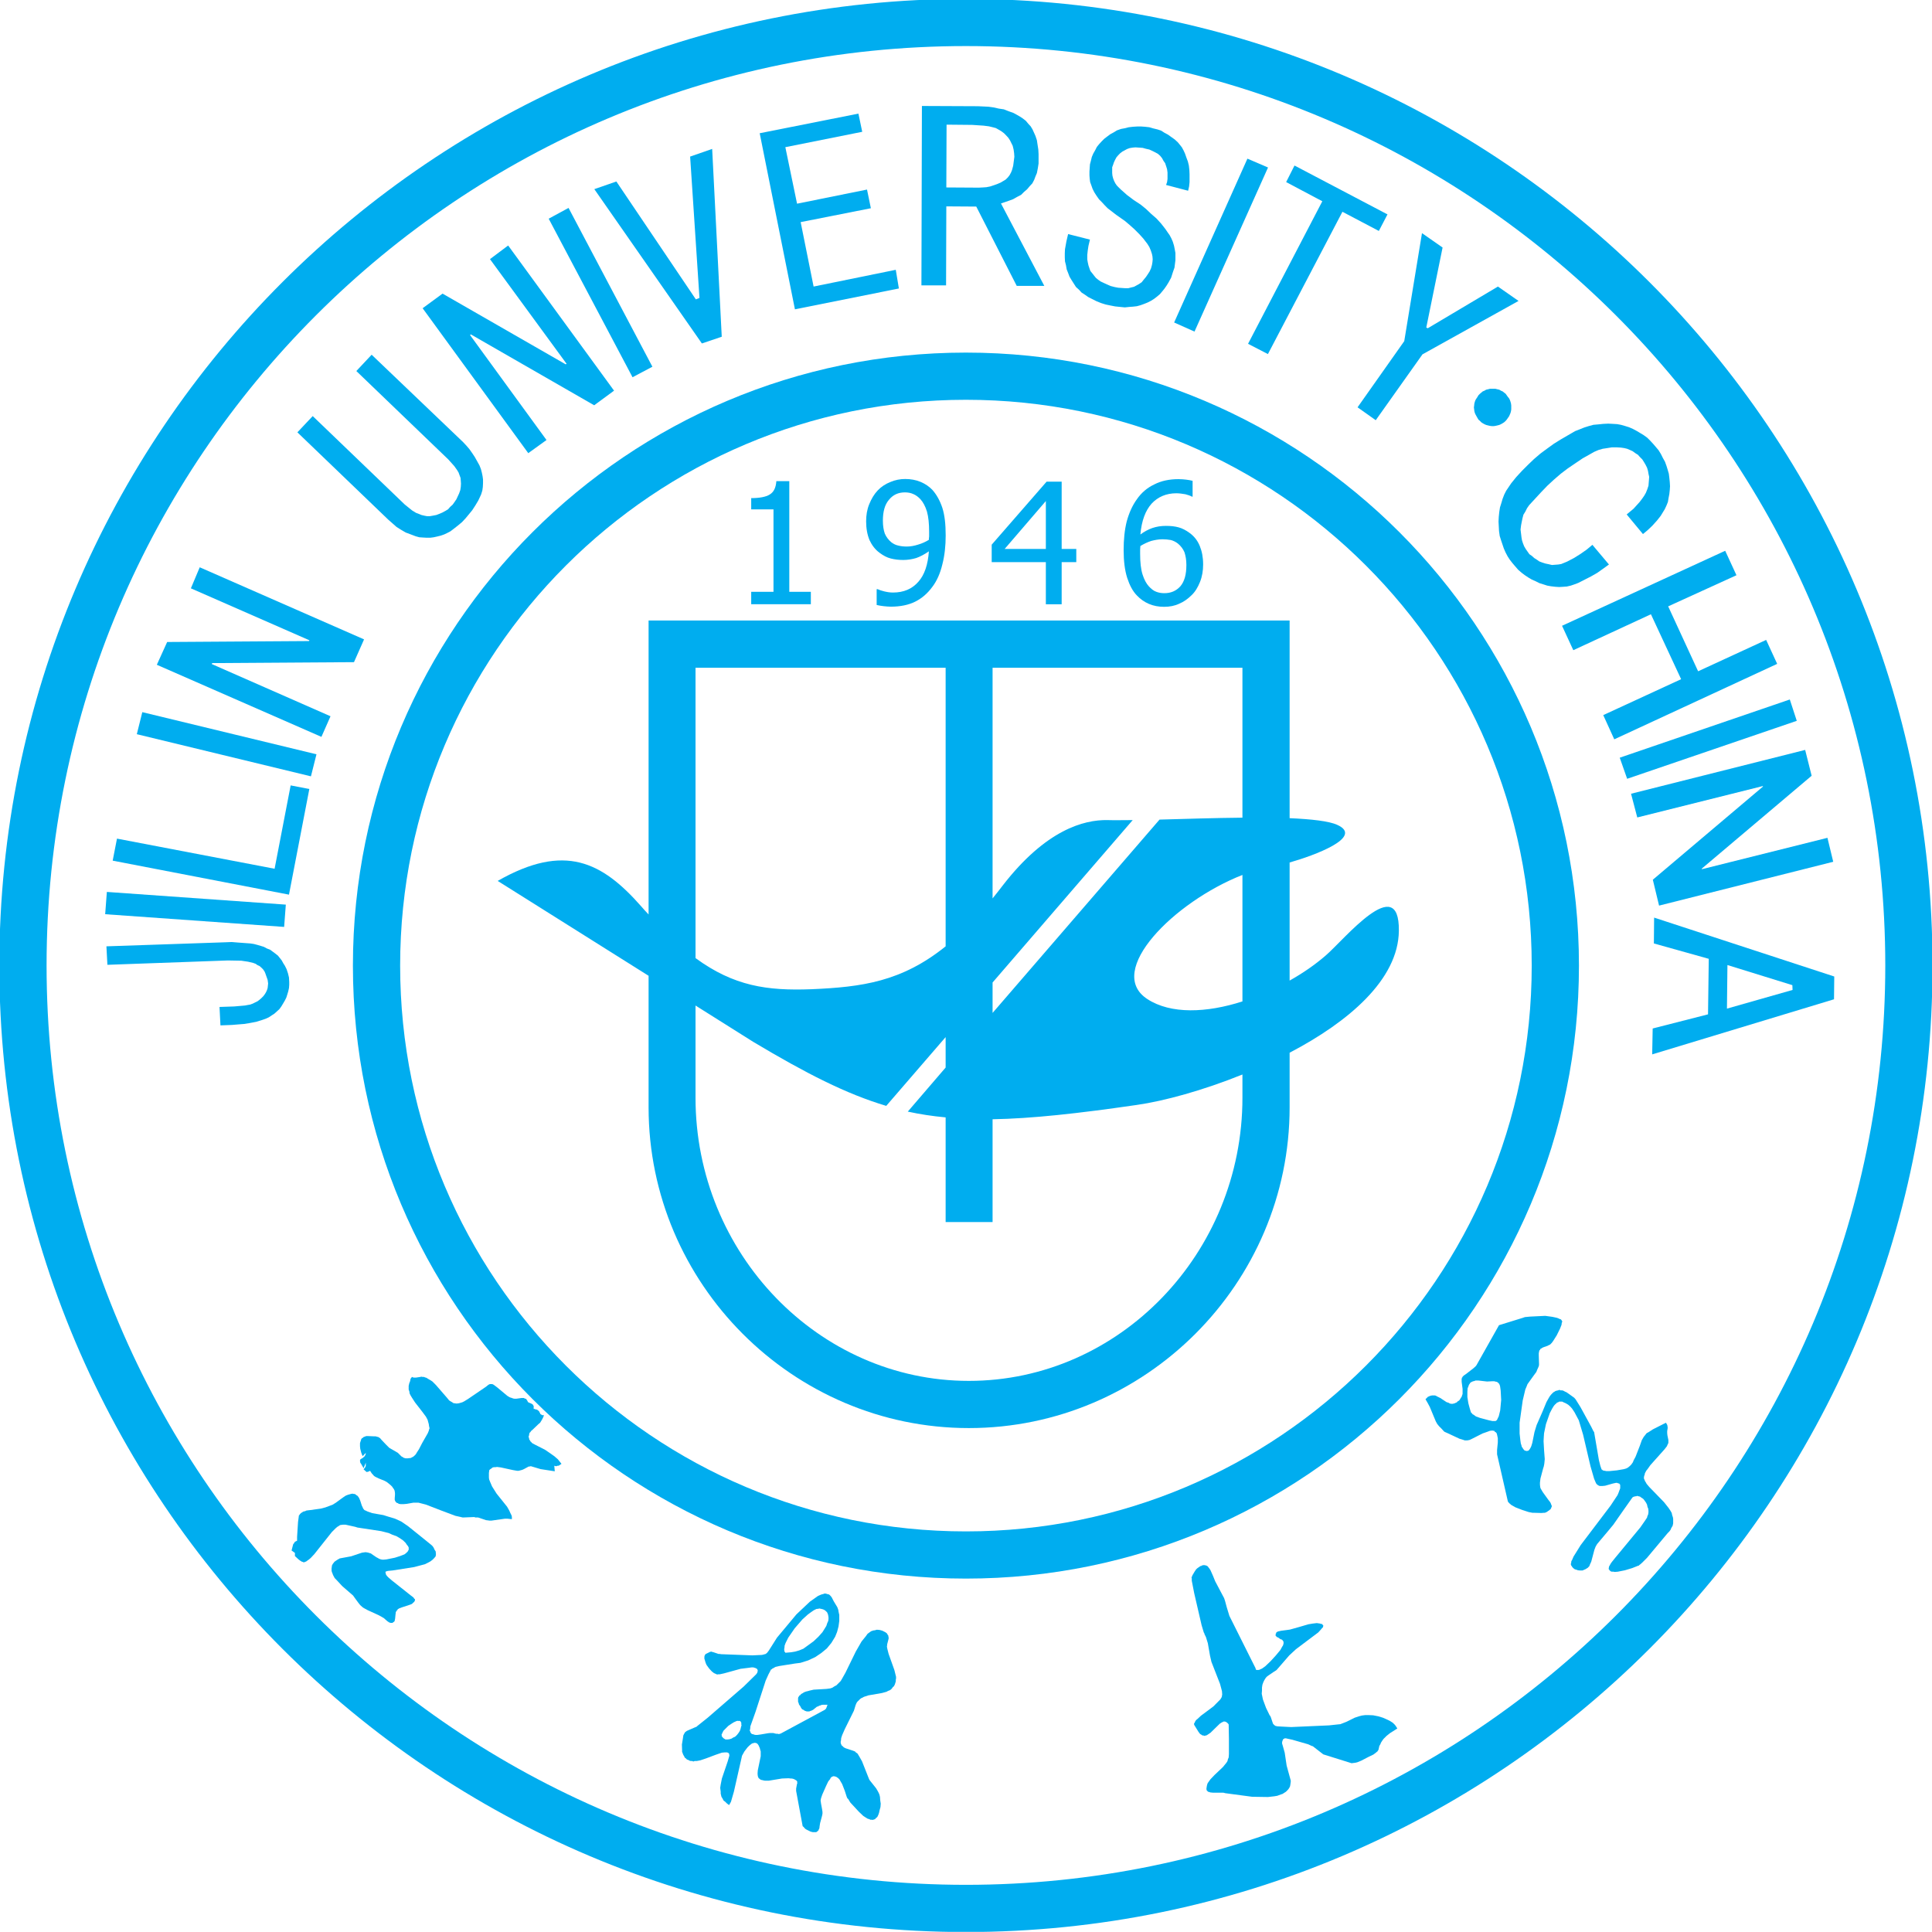 <?xml version="1.0" encoding="UTF-8" standalone="no"?>
<!-- Created with Inkscape (http://www.inkscape.org/) -->

<svg
   width="13.803mm"
   height="13.802mm"
   viewBox="0 0 13.803 13.802"
   version="1.1"
   id="svg1"
   xmlns="http://www.w3.org/2000/svg"
   xmlns:svg="http://www.w3.org/2000/svg">
  <defs
     id="defs1">
    <clipPath
       clipPathUnits="userSpaceOnUse"
       id="clipPath3054">
      <path
         d="M 0,858.898 H 1207.558 V 0 H 0 Z"
         transform="translate(-82.973,-149.914)"
         id="path3054" />
    </clipPath>
    <clipPath
       clipPathUnits="userSpaceOnUse"
       id="clipPath3056">
      <path
         d="M 0,858.898 H 1207.558 V 0 H 0 Z"
         transform="translate(-84.194,-150.675)"
         id="path3056" />
    </clipPath>
    <clipPath
       clipPathUnits="userSpaceOnUse"
       id="clipPath3058">
      <path
         d="M 0,858.898 H 1207.558 V 0 H 0 Z"
         transform="translate(-84.669,-153.017)"
         id="path3058" />
    </clipPath>
    <clipPath
       clipPathUnits="userSpaceOnUse"
       id="clipPath3060">
      <path
         d="M 0,858.898 H 1207.558 V 0 H 0 Z"
         transform="translate(-84.815,-153.72)"
         id="path3060" />
    </clipPath>
    <clipPath
       clipPathUnits="userSpaceOnUse"
       id="clipPath3062">
      <path
         d="M 0,858.898 H 1207.558 V 0 H 0 Z"
         transform="translate(-85.78,-156.047)"
         id="path3062" />
    </clipPath>
    <clipPath
       clipPathUnits="userSpaceOnUse"
       id="clipPath3064">
      <path
         d="M 0,858.898 H 1207.558 V 0 H 0 Z"
         transform="translate(-87.787,-160.042)"
         id="path3064" />
    </clipPath>
    <clipPath
       clipPathUnits="userSpaceOnUse"
       id="clipPath3066">
      <path
         d="M 0,858.898 H 1207.558 V 0 H 0 Z"
         transform="translate(-90.841,-161.084)"
         id="path3066" />
    </clipPath>
    <clipPath
       clipPathUnits="userSpaceOnUse"
       id="clipPath3068">
      <path
         d="M 0,858.898 H 1207.558 V 0 H 0 Z"
         transform="translate(-91.617,-161.569)"
         id="path3068" />
    </clipPath>
    <clipPath
       clipPathUnits="userSpaceOnUse"
       id="clipPath3070">
      <path
         d="M 0,858.898 H 1207.558 V 0 H 0 Z"
         transform="translate(-92.829,-165.981)"
         id="path3070" />
    </clipPath>
    <clipPath
       clipPathUnits="userSpaceOnUse"
       id="clipPath3072">
      <path
         d="M 0,858.898 H 1207.558 V 0 H 0 Z"
         transform="translate(-96.611,-163.155)"
         id="path3072" />
    </clipPath>
    <clipPath
       clipPathUnits="userSpaceOnUse"
       id="clipPath3074">
      <path
         d="M 0,858.898 H 1207.558 V 0 H 0 Z"
         transform="translate(-98.947,-165.821)"
         id="path3074" />
    </clipPath>
    <clipPath
       clipPathUnits="userSpaceOnUse"
       id="clipPath3076">
      <path
         d="M 0,858.898 H 1207.558 V 0 H 0 Z"
         transform="translate(-102.191,-163.576)"
         id="path3076" />
    </clipPath>
    <clipPath
       clipPathUnits="userSpaceOnUse"
       id="clipPath3078">
      <path
         d="M 0,858.898 H 1207.558 V 0 H 0 Z"
         transform="translate(-102.598,-162.282)"
         id="path3078" />
    </clipPath>
    <clipPath
       clipPathUnits="userSpaceOnUse"
       id="clipPath3080">
      <path
         d="M 0,858.898 H 1207.558 V 0 H 0 Z"
         transform="translate(-106.331,-164.318)"
         id="path3080" />
    </clipPath>
    <clipPath
       clipPathUnits="userSpaceOnUse"
       id="clipPath3082">
      <path
         d="M 0,858.898 H 1207.558 V 0 H 0 Z"
         transform="translate(-109.158,-162.903)"
         id="path3082" />
    </clipPath>
    <clipPath
       clipPathUnits="userSpaceOnUse"
       id="clipPath3084">
      <path
         d="M 0,858.898 H 1207.558 V 0 H 0 Z"
         transform="translate(-110.99,-157.565)"
         id="path3084" />
    </clipPath>
    <clipPath
       clipPathUnits="userSpaceOnUse"
       id="clipPath3086">
      <path
         d="M 0,858.898 H 1207.558 V 0 H 0 Z"
         transform="translate(-111.097,-154.025)"
         id="path3086" />
    </clipPath>
    <clipPath
       clipPathUnits="userSpaceOnUse"
       id="clipPath3088">
      <path
         d="M 0,858.898 H 1207.558 V 0 H 0 Z"
         transform="translate(-111.359,-153.225)"
         id="path3088" />
    </clipPath>
    <clipPath
       clipPathUnits="userSpaceOnUse"
       id="clipPath3090">
      <path
         d="M 0,858.898 H 1207.558 V 0 H 0 Z"
         transform="translate(-112.004,-150.656)"
         id="path3090" />
    </clipPath>
    <clipPath
       clipPathUnits="userSpaceOnUse"
       id="clipPath3092">
      <path
         d="M 0,858.898 H 1207.558 V 0 H 0 Z"
         transform="translate(-113.38,-148.571)"
         id="path3092" />
    </clipPath>
    <clipPath
       clipPathUnits="userSpaceOnUse"
       id="clipPath3094">
      <path
         d="M 0,858.898 H 1207.558 V 0 H 0 Z"
         transform="translate(-109.012,-160.745)"
         id="path3094" />
    </clipPath>
    <clipPath
       clipPathUnits="userSpaceOnUse"
       id="clipPath3096">
      <path
         d="M 0,858.898 H 1207.558 V 0 H 0 Z"
         transform="translate(-106.704,-133.993)"
         id="path3096" />
    </clipPath>
    <clipPath
       clipPathUnits="userSpaceOnUse"
       id="clipPath3098">
      <path
         d="M 0,858.898 H 1207.558 V 0 H 0 Z"
         transform="translate(-84.379,-137.483)"
         id="path3098" />
    </clipPath>
    <clipPath
       clipPathUnits="userSpaceOnUse"
       id="clipPath3100">
      <path
         d="M 0,858.898 H 1207.558 V 0 H 0 Z"
         transform="translate(-84.534,-137.483)"
         id="path3100" />
    </clipPath>
    <clipPath
       clipPathUnits="userSpaceOnUse"
       id="clipPath3102">
      <path
         d="M 0,858.898 H 1207.558 V 0 H 0 Z"
         transform="translate(-85.901,-139.209)"
         id="path3102" />
    </clipPath>
    <clipPath
       clipPathUnits="userSpaceOnUse"
       id="clipPath3104">
      <path
         d="M 0,858.898 H 1207.558 V 0 H 0 Z"
         transform="translate(-94.312,-135.525)"
         id="path3104" />
    </clipPath>
    <clipPath
       clipPathUnits="userSpaceOnUse"
       id="clipPath3106">
      <path
         d="M 0,858.898 H 1207.558 V 0 H 0 Z"
         transform="translate(-108.707,-140.227)"
         id="path3106" />
    </clipPath>
    <clipPath
       clipPathUnits="userSpaceOnUse"
       id="clipPath3108">
      <path
         d="M 0,858.898 H 1207.558 V 0 H 0 Z"
         transform="translate(-97.968,-130.827)"
         id="path3108" />
    </clipPath>
    <clipPath
       clipPathUnits="userSpaceOnUse"
       id="clipPath3110">
      <path
         d="M 0,858.898 H 1207.558 V 0 H 0 Z"
         transform="translate(-97.968,-137.983)"
         id="path3110" />
    </clipPath>
    <clipPath
       clipPathUnits="userSpaceOnUse"
       id="clipPath3112">
      <path
         d="M 0,858.898 H 1207.558 V 0 H 0 Z"
         transform="translate(-94.826,-156.76)"
         id="path3112" />
    </clipPath>
    <clipPath
       clipPathUnits="userSpaceOnUse"
       id="clipPath3114">
      <path
         d="M 0,858.898 H 1207.558 V 0 H 0 Z"
         transform="translate(-95.946,-158.437)"
         id="path3114" />
    </clipPath>
    <clipPath
       clipPathUnits="userSpaceOnUse"
       id="clipPath3116">
      <path
         d="M 0,858.898 H 1207.558 V 0 H 0 Z"
         transform="translate(-99.587,-157.88)"
         id="path3116" />
    </clipPath>
    <clipPath
       clipPathUnits="userSpaceOnUse"
       id="clipPath3118">
      <path
         d="M 0,858.898 H 1207.558 V 0 H 0 Z"
         transform="translate(-102.433,-157.555)"
         id="path3118" />
    </clipPath>
    <clipPath
       clipPathUnits="userSpaceOnUse"
       id="clipPath3120">
      <path
         d="M 0,858.898 H 1207.558 V 0 H 0 Z"
         transform="translate(-97.556,-149.832)"
         id="path3120" />
    </clipPath>
  </defs>
  <g
     id="layer1"
     transform="translate(-21.013,-173.976)">
    <path
       id="path3053"
       d="m 0,0 0.126,0.005 0.121,-0.01 0.136,-0.01 0.121,-0.009 0.068,-0.01 0.073,-0.019 0.068,-0.02 L 0.776,-0.092 0.839,-0.126 0.902,-0.15 0.955,-0.189 1.008,-0.228 1.062,-0.271 1.101,-0.32 1.139,-0.368 1.168,-0.422 1.202,-0.475 1.236,-0.543 1.265,-0.63 1.285,-0.713 1.29,-0.805 V -0.863 L 1.285,-0.926 1.27,-0.994 1.251,-1.057 1.231,-1.12 1.202,-1.178 1.168,-1.236 1.13,-1.299 1.091,-1.353 1.038,-1.401 0.989,-1.445 0.936,-1.479 0.878,-1.518 0.815,-1.547 0.747,-1.571 0.621,-1.61 0.495,-1.634 0.378,-1.653 l -0.126,-0.01 -0.121,-0.01 -0.233,-0.009 -0.019,0.373 0.296,0.01 0.218,0.019 0.053,0.01 0.053,0.009 0.054,0.02 0.048,0.024 0.049,0.024 0.038,0.029 0.039,0.034 0.039,0.039 0.029,0.039 0.024,0.039 0.02,0.043 0.014,0.044 0.01,0.092 -0.01,0.073 -0.048,0.136 -0.015,0.034 -0.029,0.043 -0.034,0.034 -0.039,0.034 -0.043,0.019 -0.034,0.025 -0.053,0.019 -0.102,0.024 -0.136,0.02 -0.272,0.005 -2.438,-0.088 -0.02,0.374 z"
       style="fill:#00adef;fill-opacity:1;fill-rule:evenodd;stroke:none"
       transform="matrix(0.353,0,0,-0.353,22.624,180.708)"
       clip-path="url(#clipPath3054)" />
    <path
       id="path3055"
       d="m 0,0 -0.034,-0.451 -3.622,0.257 0.034,0.451 z"
       style="fill:#00adef;fill-opacity:1;fill-rule:evenodd;stroke:none"
       transform="matrix(0.353,0,0,-0.353,23.055,180.439)"
       clip-path="url(#clipPath3056)" />
    <path
       id="path3057"
       d="m 0,0 -0.412,-2.138 -3.568,0.688 0.087,0.446 3.19,-0.61 0.325,1.687 z"
       style="fill:#00adef;fill-opacity:1;fill-rule:evenodd;stroke:none"
       transform="matrix(0.353,0,0,-0.353,23.223,179.613)"
       clip-path="url(#clipPath3058)" />
    <path
       id="path3059"
       d="m 0,0 -0.112,-0.446 -3.524,0.853 0.111,0.446 z"
       style="fill:#00adef;fill-opacity:1;fill-rule:evenodd;stroke:none"
       transform="matrix(0.353,0,0,-0.353,23.274,179.365)"
       clip-path="url(#clipPath3060)" />
    <path
       id="path3061"
       d="m 0,0 -0.204,-0.461 -2.87,-0.019 -0.009,-0.019 2.404,-1.057 -0.184,-0.417 -3.331,1.459 0.209,0.461 2.87,0.019 0.01,0.015 -2.4,1.052 0.179,0.426 z"
       style="fill:#00adef;fill-opacity:1;fill-rule:evenodd;stroke:none"
       transform="matrix(0.353,0,0,-0.353,23.614,178.544)"
       clip-path="url(#clipPath3062)" />
    <path
       id="path3063"
       d="M 0,0 0.068,-0.073 0.126,-0.141 0.184,-0.223 0.238,-0.305 0.33,-0.47 0.359,-0.543 0.378,-0.616 0.393,-0.688 0.402,-0.756 V -0.829 L 0.398,-0.907 0.388,-0.979 0.364,-1.057 0.335,-1.12 0.305,-1.183 0.247,-1.28 0.184,-1.377 0.121,-1.454 0.048,-1.542 -0.024,-1.619 -0.112,-1.692 -0.199,-1.76 -0.257,-1.804 -0.32,-1.837 -0.383,-1.867 -0.451,-1.891 -0.528,-1.91 -0.596,-1.925 -0.664,-1.934 h -0.078 l -0.072,0.004 -0.073,0.005 -0.073,0.02 -0.063,0.024 -0.141,0.053 -0.092,0.054 -0.092,0.058 -0.077,0.068 -0.088,0.077 -1.842,1.77 0.31,0.329 1.862,-1.789 0.078,-0.063 0.072,-0.058 0.078,-0.048 0.053,-0.02 0.058,-0.024 0.059,-0.014 0.053,-0.01 h 0.058 l 0.058,0.01 0.073,0.014 0.063,0.024 0.058,0.025 0.063,0.034 0.054,0.033 0.043,0.049 0.049,0.044 0.038,0.053 0.039,0.058 0.029,0.063 0.025,0.053 0.024,0.068 0.01,0.063 0.004,0.068 -0.004,0.058 -0.005,0.059 -0.02,0.053 -0.019,0.053 -0.029,0.049 -0.058,0.082 -0.122,0.136 -1.861,1.789 0.31,0.33 z"
       style="fill:#00adef;fill-opacity:1;fill-rule:evenodd;stroke:none"
       transform="matrix(0.353,0,0,-0.353,24.322,177.135)"
       clip-path="url(#clipPath3064)" />
    <path
       id="path3065"
       d="m 0,0 -0.402,-0.296 -2.497,1.435 -0.015,-0.014 1.547,-2.124 -0.369,-0.266 -2.138,2.933 0.403,0.296 2.492,-1.431 0.019,0.01 -1.551,2.119 0.368,0.276 z"
       style="fill:#00adef;fill-opacity:1;fill-rule:evenodd;stroke:none"
       transform="matrix(0.353,0,0,-0.353,25.4,176.767)"
       clip-path="url(#clipPath3066)" />
    <path
       id="path3067"
       d="m 0,0 -0.402,-0.213 -1.697,3.209 0.402,0.218 z"
       style="fill:#00adef;fill-opacity:1;fill-rule:evenodd;stroke:none"
       transform="matrix(0.353,0,0,-0.353,25.674,176.596)"
       clip-path="url(#clipPath3068)" />
    <path
       id="path3069"
       d="m 0,0 0.194,-3.801 -0.402,-0.136 -2.177,3.123 0.446,0.155 1.609,-2.386 0.073,0.029 -0.189,2.861 z"
       style="fill:#00adef;fill-opacity:1;fill-rule:evenodd;stroke:none"
       transform="matrix(0.353,0,0,-0.353,26.101,175.04)"
       clip-path="url(#clipPath3070)" />
    <path
       id="path3071"
       d="M 0,0 -2.104,-0.422 -2.817,3.142 -0.819,3.539 -0.742,3.171 -2.298,2.86 -2.061,1.716 -0.645,2.002 -0.567,1.624 -1.988,1.343 -1.726,0.039 -0.063,0.378 Z"
       style="fill:#00adef;fill-opacity:1;fill-rule:evenodd;stroke:none"
       transform="matrix(0.353,0,0,-0.353,27.435,176.037)"
       clip-path="url(#clipPath3072)" />
    <path
       id="path3073"
       d="m 0,0 -0.005,0.073 -0.01,0.072 -0.019,0.078 -0.024,0.048 -0.029,0.059 -0.034,0.053 -0.044,0.048 -0.043,0.044 -0.059,0.044 -0.058,0.034 -0.053,0.029 -0.136,0.034 -0.111,0.014 -0.228,0.015 -0.519,0.005 -0.005,-1.271 0.659,-0.004 0.078,0.004 0.073,0.005 0.077,0.015 0.073,0.024 0.068,0.024 0.068,0.029 0.058,0.034 0.048,0.029 0.044,0.044 0.034,0.044 0.029,0.053 0.02,0.049 0.024,0.087 z M 0.606,-2.613 H 0.048 l -0.819,1.605 -0.606,0.004 -0.005,-1.599 H -1.881 L -1.871,1.028 -0.737,1.023 -0.63,1.018 -0.524,1.013 -0.422,0.999 -0.315,0.975 -0.213,0.96 -0.116,0.921 -0.019,0.887 0.044,0.853 0.112,0.814 0.17,0.776 0.233,0.727 0.281,0.669 0.33,0.616 0.368,0.553 0.427,0.422 0.456,0.335 0.47,0.242 0.485,0.145 0.49,0.053 V -0.048 -0.136 L 0.475,-0.233 0.456,-0.33 0.427,-0.398 0.402,-0.465 0.364,-0.538 0.31,-0.596 0.257,-0.659 0.194,-0.713 0.136,-0.771 0.053,-0.814 -0.024,-0.858 -0.102,-0.887 -0.271,-0.945 Z"
       style="fill:#00adef;fill-opacity:1;fill-rule:evenodd;stroke:none"
       transform="matrix(0.353,0,0,-0.353,28.26,175.096)"
       clip-path="url(#clipPath3074)" />
    <path
       id="path3075"
       d="M 0,0 -0.034,-0.097 -0.068,-0.204 -0.121,-0.301 -0.16,-0.364 -0.204,-0.427 -0.247,-0.48 -0.296,-0.538 -0.354,-0.587 -0.417,-0.635 -0.48,-0.674 l -0.068,-0.034 -0.073,-0.029 -0.067,-0.024 -0.073,-0.02 -0.078,-0.009 -0.072,-0.005 -0.093,-0.01 -0.101,0.01 -0.097,0.01 -0.097,0.019 -0.092,0.019 -0.093,0.029 -0.097,0.039 -0.164,0.083 -0.068,0.048 -0.068,0.044 -0.053,0.058 -0.059,0.053 -0.087,0.136 -0.044,0.073 -0.029,0.077 -0.029,0.073 -0.014,0.082 -0.02,0.078 -0.004,0.082 v 0.083 l 0.004,0.082 0.029,0.16 0.034,0.146 0.442,-0.112 -0.03,-0.126 -0.014,-0.092 -0.01,-0.092 V 0.165 l 0.01,-0.058 0.014,-0.063 0.02,-0.059 0.019,-0.053 0.039,-0.048 0.034,-0.044 0.039,-0.048 0.048,-0.039 0.049,-0.034 0.072,-0.034 0.064,-0.029 0.067,-0.029 0.078,-0.02 0.073,-0.014 0.145,-0.01 h 0.058 l 0.058,0.015 0.059,0.014 0.097,0.053 0.058,0.039 0.043,0.054 0.044,0.053 0.039,0.058 0.034,0.053 0.029,0.063 0.019,0.068 0.01,0.059 0.005,0.058 -0.005,0.058 -0.01,0.048 L -0.48,0.349 -0.509,0.417 -0.548,0.48 -0.63,0.587 -0.713,0.679 -0.81,0.776 -0.907,0.863 -1.004,0.945 -1.178,1.067 -1.353,1.202 -1.411,1.261 -1.469,1.324 -1.527,1.382 -1.581,1.459 -1.624,1.527 -1.658,1.595 -1.682,1.663 -1.707,1.731 -1.716,1.799 -1.721,1.867 v 0.077 l 0.005,0.073 0.005,0.073 0.019,0.072 0.019,0.078 0.029,0.068 0.039,0.068 0.034,0.067 0.044,0.054 0.053,0.058 0.053,0.053 0.064,0.049 0.058,0.043 0.063,0.034 0.072,0.044 0.083,0.029 0.082,0.015 0.073,0.019 0.087,0.01 0.083,0.005 h 0.087 L -0.596,2.851 -0.509,2.841 -0.427,2.817 -0.344,2.797 -0.271,2.773 -0.204,2.73 -0.131,2.691 -0.063,2.642 0.005,2.594 0.068,2.536 0.112,2.482 0.15,2.434 0.184,2.371 0.213,2.308 0.242,2.225 0.271,2.148 0.291,2.065 0.301,1.978 0.305,1.891 V 1.813 1.731 L 0.296,1.644 0.276,1.556 -0.17,1.673 -0.15,1.731 -0.141,1.794 V 1.857 1.925 L -0.15,1.993 -0.17,2.056 -0.189,2.114 -0.223,2.162 -0.252,2.216 -0.291,2.264 -0.335,2.303 -0.388,2.332 -0.446,2.361 -0.509,2.39 -0.577,2.405 -0.645,2.424 -0.718,2.429 -0.79,2.434 -0.848,2.429 -0.907,2.419 -0.96,2.4 -1.004,2.376 -1.057,2.347 -1.101,2.313 -1.139,2.274 -1.173,2.235 -1.202,2.182 -1.227,2.128 -1.241,2.085 -1.261,2.031 V 1.973 1.915 L -1.256,1.862 -1.241,1.804 -1.222,1.755 -1.198,1.707 -1.168,1.663 -1.125,1.619 -1.086,1.581 -0.96,1.469 -0.824,1.367 -0.684,1.275 -0.577,1.188 -0.47,1.086 -0.364,0.994 -0.271,0.892 -0.184,0.781 -0.141,0.718 -0.097,0.655 -0.063,0.591 -0.034,0.524 -0.01,0.446 0.005,0.373 0.019,0.296 V 0.228 0.15 Z"
       style="fill:#00adef;fill-opacity:1;fill-rule:evenodd;stroke:none"
       transform="matrix(0.353,0,0,-0.353,29.404,175.888)"
       clip-path="url(#clipPath3076)" />
    <path
       id="path3077"
       d="M 0,0 -0.412,0.184 1.071,3.5 1.488,3.321 Z"
       style="fill:#00adef;fill-opacity:1;fill-rule:evenodd;stroke:none"
       transform="matrix(0.353,0,0,-0.353,29.547,176.345)"
       clip-path="url(#clipPath3078)" />
    <path
       id="path3079"
       d="m 0,0 -0.737,0.388 -1.508,-2.88 -0.402,0.208 1.503,2.885 -0.732,0.388 0.169,0.335 1.882,-0.989 z"
       style="fill:#00adef;fill-opacity:1;fill-rule:evenodd;stroke:none"
       transform="matrix(0.353,0,0,-0.353,30.864,175.626)"
       clip-path="url(#clipPath3080)" />
    <path
       id="path3081"
       d="m 0,0 -1.944,-1.081 -0.946,-1.333 -0.368,0.261 0.945,1.339 0.359,2.186 0.417,-0.291 -0.33,-1.619 0.03,-0.015 1.42,0.844 z"
       style="fill:#00adef;fill-opacity:1;fill-rule:evenodd;stroke:none"
       transform="matrix(0.353,0,0,-0.353,31.862,176.126)"
       clip-path="url(#clipPath3082)" />
    <path
       id="path3083"
       d="m 0,0 -0.121,-0.087 -0.117,-0.083 -0.126,-0.072 -0.257,-0.131 -0.077,-0.029 -0.073,-0.025 -0.082,-0.019 -0.068,-0.005 -0.087,-0.005 -0.078,0.005 -0.087,0.01 -0.078,0.014 -0.077,0.025 -0.078,0.024 -0.078,0.039 -0.077,0.034 -0.073,0.043 -0.073,0.049 -0.063,0.048 -0.067,0.058 -0.059,0.068 -0.058,0.068 -0.053,0.068 -0.044,0.068 -0.043,0.082 -0.034,0.078 -0.054,0.16 -0.029,0.092 -0.014,0.102 -0.005,0.097 -0.005,0.092 0.005,0.097 0.01,0.097 0.014,0.092 0.029,0.092 0.024,0.082 0.034,0.088 0.039,0.077 0.102,0.151 0.102,0.126 0.116,0.126 0.121,0.121 0.121,0.116 0.131,0.112 0.131,0.097 0.141,0.102 0.14,0.087 0.291,0.169 0.088,0.034 0.097,0.039 0.092,0.029 0.092,0.025 0.102,0.009 0.097,0.01 0.101,0.005 L 0.082,2.846 0.165,2.841 0.242,2.827 0.33,2.802 0.407,2.778 0.485,2.744 0.558,2.705 0.63,2.662 0.703,2.618 0.776,2.565 0.834,2.507 0.897,2.439 0.955,2.371 1.004,2.313 1.052,2.235 1.091,2.157 1.134,2.08 1.164,1.997 1.188,1.92 1.212,1.837 1.222,1.755 1.231,1.668 1.236,1.585 1.231,1.508 1.222,1.425 1.207,1.348 1.193,1.265 1.164,1.193 1.13,1.12 1.047,0.984 0.97,0.887 0.878,0.785 0.781,0.693 0.688,0.616 0.359,1.013 0.499,1.13 0.621,1.265 0.669,1.328 0.713,1.391 0.747,1.45 0.776,1.522 0.8,1.595 0.805,1.658 0.81,1.716 0.814,1.774 0.8,1.837 0.79,1.896 0.771,1.959 0.742,2.017 0.708,2.075 0.674,2.128 0.625,2.177 0.587,2.22 0.533,2.254 0.48,2.293 0.427,2.317 0.368,2.342 0.31,2.356 0.242,2.366 0.16,2.371 H 0.058 L -0.034,2.356 -0.126,2.342 -0.213,2.317 -0.301,2.279 -0.378,2.235 -0.533,2.148 -0.684,2.046 -0.834,1.944 -0.975,1.837 -1.115,1.716 -1.246,1.595 -1.372,1.464 -1.614,1.202 -1.658,1.139 -1.692,1.071 -1.731,1.008 -1.75,0.936 -1.765,0.863 -1.779,0.79 -1.789,0.708 -1.77,0.548 -1.76,0.49 -1.741,0.431 -1.716,0.368 -1.682,0.31 -1.648,0.262 -1.61,0.208 l 0.049,-0.033 0.048,-0.044 0.054,-0.034 0.048,-0.034 0.063,-0.024 0.063,-0.02 0.068,-0.014 0.063,-0.015 0.068,0.005 0.063,0.005 0.058,0.01 0.117,0.048 0.14,0.073 0.131,0.082 0.126,0.088 0.116,0.097 z"
       style="fill:#00adef;fill-opacity:1;fill-rule:evenodd;stroke:none"
       transform="matrix(0.353,0,0,-0.353,32.508,178.009)"
       clip-path="url(#clipPath3084)" />
    <path
       id="path3085"
       d="M 0,0 -0.223,0.49 1.353,1.217 0.742,2.531 -0.829,1.804 -1.057,2.298 2.245,3.816 2.473,3.321 1.091,2.691 1.697,1.377 3.074,2.012 3.297,1.527 Z"
       style="fill:#00adef;fill-opacity:1;fill-rule:evenodd;stroke:none"
       transform="matrix(0.353,0,0,-0.353,32.546,179.258)"
       clip-path="url(#clipPath3086)" />
    <path
       id="path3087"
       d="M 0,0 -0.15,0.427 3.292,1.605 3.433,1.173 Z"
       style="fill:#00adef;fill-opacity:1;fill-rule:evenodd;stroke:none"
       transform="matrix(0.353,0,0,-0.353,32.638,179.54)"
       clip-path="url(#clipPath3088)" />
    <path
       id="path3089"
       d="M 0,0 -0.126,0.524 2.104,2.41 2.099,2.419 -0.441,1.784 -0.567,2.264 2.957,3.151 3.088,2.628 0.863,0.747 0.868,0.737 3.408,1.372 3.525,0.887 Z"
       style="fill:#00adef;fill-opacity:1;fill-rule:evenodd;stroke:none"
       transform="matrix(0.353,0,0,-0.353,32.866,180.446)"
       clip-path="url(#clipPath3090)" />
    <path
       id="path3091"
       d="M 0,0 1.328,0.378 1.324,0.475 0.01,0.882 Z m -1.513,-0.926 0.01,0.524 1.12,0.286 0.015,1.124 -1.111,0.311 0.005,0.523 L 2.172,0.65 2.167,0.189 Z"
       style="fill:#00adef;fill-opacity:1;fill-rule:evenodd;stroke:none"
       transform="matrix(0.353,0,0,-0.353,33.351,181.182)"
       clip-path="url(#clipPath3092)" />
    <path
       id="path3093"
       d="m 0,0 v -0.039 l -0.005,-0.034 -0.01,-0.039 -0.014,-0.033 -0.015,-0.034 -0.024,-0.034 -0.024,-0.034 -0.02,-0.024 -0.033,-0.03 -0.03,-0.019 -0.033,-0.019 -0.034,-0.015 -0.039,-0.01 -0.039,-0.009 -0.034,-0.005 h -0.039 l -0.039,0.005 -0.038,0.009 -0.039,0.01 -0.034,0.015 -0.034,0.019 -0.029,0.019 -0.029,0.03 -0.029,0.024 -0.02,0.034 -0.019,0.034 -0.019,0.034 -0.015,0.033 -0.01,0.039 -0.004,0.034 -0.005,0.039 0.005,0.039 0.004,0.039 0.01,0.038 0.015,0.039 0.019,0.029 0.019,0.029 0.02,0.034 0.029,0.029 0.029,0.025 0.029,0.024 0.034,0.014 0.034,0.02 0.039,0.009 0.038,0.01 h 0.039 0.039 0.034 l 0.039,-0.01 0.039,-0.009 0.034,-0.02 0.033,-0.014 0.03,-0.024 0.033,-0.025 0.02,-0.029 0.024,-0.034 0.024,-0.029 0.015,-0.029 0.014,-0.039 0.01,-0.038 L 0,0.039 Z"
       style="fill:#00adef;fill-opacity:1;fill-rule:evenodd;stroke:none"
       transform="matrix(0.353,0,0,-0.353,31.81,176.887)"
       clip-path="url(#clipPath3094)" />
    <path
       id="path3095"
       d="M 0,0 -0.145,-0.092 -0.218,-0.15 -0.281,-0.213 -0.305,-0.247 -0.33,-0.286 -0.344,-0.32 l -0.02,-0.034 -0.014,-0.063 -0.005,-0.019 -0.005,-0.005 -0.01,-0.015 -0.004,-0.009 -0.01,-0.005 -0.01,-0.01 -0.024,-0.019 -0.039,-0.029 -0.102,-0.049 -0.14,-0.073 -0.083,-0.034 -0.038,-0.009 -0.039,-0.005 -0.039,-0.005 -0.572,0.179 -0.213,0.165 -0.02,0.005 -0.073,0.034 -0.32,0.092 -0.092,0.02 -0.038,0.009 h -0.015 -0.005 -0.005 -0.005 l -0.004,-0.009 h -0.015 l -0.005,-0.01 -0.009,-0.01 v -0.01 l -0.01,-0.014 v -0.005 l -0.005,-0.024 v -0.024 l 0.015,-0.049 0.038,-0.136 0.039,-0.261 0.068,-0.248 0.015,-0.053 v -0.024 l -0.005,-0.039 -0.005,-0.034 -0.005,-0.024 -0.015,-0.029 -0.019,-0.029 -0.024,-0.025 -0.024,-0.024 -0.03,-0.019 -0.038,-0.025 -0.029,-0.009 -0.078,-0.029 -0.058,-0.01 -0.131,-0.015 -0.32,0.005 -0.548,0.073 -0.014,0.005 -0.025,0.005 h -0.101 -0.107 l -0.053,0.005 -0.02,0.009 H -3.82 l -0.015,0.01 -0.005,0.005 -0.009,0.009 -0.005,0.005 -0.005,0.005 v 0.005 0.01 l -0.005,0.005 v 0.004 l 0.005,0.039 0.005,0.029 0.005,0.02 0.009,0.029 0.02,0.029 0.038,0.053 0.083,0.087 0.169,0.16 0.044,0.054 0.02,0.024 0.014,0.019 0.015,0.025 0.009,0.038 0.015,0.034 0.005,0.068 v 0.306 l -0.005,0.295 -0.015,0.02 -0.005,0.005 -0.019,0.014 -0.005,0.01 H -3.471 L -3.476,0.136 -3.491,0.141 H -3.496 -3.51 -3.515 -3.52 l -0.01,-0.01 -0.019,-0.005 -0.014,-0.01 -0.03,-0.019 -0.189,-0.184 -0.043,-0.029 -0.015,-0.01 -0.014,-0.01 -0.02,-0.005 -0.014,-0.004 -0.015,-0.005 -0.01,0.005 -0.014,0.004 h -0.015 l -0.019,0.01 -0.01,0.01 -0.014,0.005 -0.01,0.009 -0.029,0.039 -0.087,0.141 v 0.005 l -0.005,0.014 0.005,0.01 0.005,0.01 0.009,0.014 0.005,0.015 0.019,0.029 0.03,0.024 0.067,0.063 0.253,0.189 0.101,0.102 0.039,0.039 0.015,0.024 0.009,0.014 0.005,0.015 0.005,0.01 V 0.669 L -3.544,0.684 -3.549,0.756 -3.588,0.902 -3.762,1.348 -3.791,1.474 -3.835,1.726 -3.874,1.852 -3.903,1.91 V 1.92 L -3.917,1.944 -3.961,2.09 -4.111,2.739 -4.16,2.991 V 3.04 l -0.005,0.01 v 0.004 l 0.01,0.025 0.01,0.024 0.014,0.024 0.029,0.049 0.029,0.043 0.02,0.02 0.019,0.014 0.049,0.034 0.024,0.005 0.01,0.01 h 0.009 l 0.02,0.004 h 0.019 l 0.01,-0.004 h 0.014 l 0.015,-0.005 0.015,-0.01 0.014,-0.005 0.01,-0.019 0.014,-0.015 0.029,-0.043 0.054,-0.122 0.029,-0.072 0.014,-0.034 0.18,-0.34 0.019,-0.058 0.034,-0.126 0.034,-0.111 0.019,-0.063 0.417,-0.834 0.112,-0.223 0.005,-0.024 0.005,-0.005 0.004,-0.005 0.01,-0.005 h 0.005 0.01 l 0.009,0.005 0.005,-0.005 0.02,0.005 h 0.009 l 0.015,0.01 0.034,0.014 0.068,0.049 0.106,0.101 0.107,0.117 0.092,0.111 0.034,0.063 0.019,0.029 0.005,0.02 0.005,0.014 v 0.015 0.01 0.014 0.005 l -0.01,0.005 v 0.009 0.005 l -0.009,0.005 -0.01,0.01 -0.005,0.005 -0.029,0.009 -0.048,0.034 -0.015,0.005 -0.01,0.005 -0.009,0.01 -0.005,0.005 v 0.004 l -0.01,0.005 V 1.881 1.891 1.9 1.905 l 0.005,0.01 -0.005,0.005 h 0.01 v 0.01 0.004 l 0.005,0.01 0.009,0.005 0.005,0.005 0.02,0.01 0.019,0.004 0.044,0.01 0.116,0.015 0.063,0.009 0.175,0.049 0.198,0.058 0.092,0.015 0.078,0.009 0.034,-0.005 0.029,-0.004 0.015,-0.005 0.014,-0.005 0.01,0.005 0.009,-0.015 h 0.005 L -1.508,2.09 -1.503,2.094 -1.498,2.085 V 2.08 L -1.503,2.075 V 2.07 L -1.498,2.06 -1.503,2.056 -1.508,2.046 -1.527,2.027 -1.547,2.002 -1.6,1.944 -2.051,1.605 -2.187,1.479 -2.444,1.183 -2.458,1.173 -2.497,1.149 -2.604,1.076 -2.637,1.052 -2.647,1.042 -2.667,1.018 -2.691,0.979 -2.71,0.941 -2.73,0.887 -2.739,0.829 V 0.766 l -0.005,-0.063 0.024,-0.116 0.063,-0.17 0.073,-0.15 0.01,-0.01 0.014,-0.029 0.034,-0.102 0.01,-0.029 0.009,-0.01 0.01,-0.009 V 0.073 l 0.01,-0.005 0.005,-0.005 0.014,-0.01 0.039,-0.009 0.078,-0.005 0.203,-0.01 0.766,0.034 0.175,0.019 0.053,0.005 0.039,0.015 0.087,0.034 0.165,0.082 0.087,0.029 0.058,0.015 0.068,0.009 h 0.068 L -0.49,0.267 -0.388,0.247 -0.291,0.218 -0.194,0.175 -0.145,0.15 -0.092,0.116 -0.048,0.073 -0.024,0.039 Z"
       style="fill:#00adef;fill-opacity:1;fill-rule:evenodd;stroke:none"
       transform="matrix(0.353,0,0,-0.353,30.996,186.325)"
       clip-path="url(#clipPath3096)" />
    <path
       id="path3097"
       d="m 0,0 v 0.024 0.015 0.005 0.009 0.005 0.01 h -0.01 l -0.005,0.005 -0.004,0.005 -0.049,0.034 0.02,0.077 0.009,0.034 0.005,0.019 0.005,0.005 0.01,0.01 0.009,0.019 0.015,0.015 0.039,0.019 V 0.315 0.33 0.388 l 0.019,0.3 0.015,0.112 v 0.014 l 0.004,0.005 0.02,0.029 0.019,0.02 0.029,0.019 0.025,0.015 0.029,0.005 0.029,0.014 0.082,0.01 0.209,0.029 0.092,0.024 0.145,0.054 0.024,0.014 0.059,0.039 0.126,0.092 0.058,0.039 0.048,0.019 0.02,0.005 0.034,0.01 0.024,0.005 H 1.173 L 1.193,1.256 H 1.212 L 1.227,1.246 1.241,1.236 1.251,1.227 1.27,1.217 1.28,1.202 1.294,1.183 1.304,1.164 1.324,1.115 1.353,1.023 1.372,0.984 1.382,0.96 1.391,0.95 1.406,0.931 1.416,0.926 1.43,0.921 1.469,0.902 1.566,0.868 1.789,0.829 1.881,0.8 2.027,0.756 2.153,0.698 2.288,0.606 2.584,0.368 2.715,0.262 2.763,0.223 2.783,0.204 2.802,0.179 2.817,0.15 2.827,0.126 2.841,0.107 2.851,0.087 V 0.073 0.058 L 2.856,0.039 2.851,0.024 V 0.015 0 L 2.841,-0.015 2.836,-0.019 2.822,-0.039 2.807,-0.053 2.788,-0.073 2.744,-0.107 2.71,-0.126 2.633,-0.165 2.414,-0.223 1.983,-0.291 1.881,-0.301 1.852,-0.31 H 1.842 V -0.315 H 1.837 V -0.32 H 1.833 v -0.01 -0.005 l 0.004,-0.004 v -0.01 -0.005 l 0.005,-0.01 v -0.009 l 0.02,-0.029 0.029,-0.03 0.073,-0.063 0.378,-0.3 0.058,-0.044 0.014,-0.024 0.01,-0.005 0.005,-0.005 V -0.882 -0.887 -0.902 L 2.424,-0.907 V -0.911 L 2.414,-0.926 2.4,-0.941 2.39,-0.945 2.38,-0.96 2.356,-0.975 2.288,-0.999 2.167,-1.038 2.104,-1.062 2.094,-1.071 H 2.085 L 2.075,-1.091 2.06,-1.105 2.056,-1.115 2.041,-1.134 V -1.149 L 2.036,-1.183 2.027,-1.275 2.022,-1.29 V -1.299 L 2.017,-1.314 V -1.319 L 2.007,-1.328 2.002,-1.333 1.993,-1.338 H 1.988 L 1.983,-1.348 1.973,-1.353 H 1.964 1.954 1.944 1.934 L 1.925,-1.348 H 1.915 L 1.9,-1.338 1.871,-1.319 1.799,-1.256 1.765,-1.236 1.697,-1.198 1.474,-1.096 1.411,-1.062 1.377,-1.042 1.333,-1.004 1.314,-0.984 1.28,-0.941 1.212,-0.848 1.178,-0.8 0.955,-0.606 0.853,-0.495 0.805,-0.446 0.771,-0.383 0.761,-0.354 0.747,-0.32 0.742,-0.296 v 0.034 0.02 l 0.005,0.019 v 0.019 l 0.004,0.015 0.015,0.029 0.019,0.024 0.015,0.02 0.034,0.024 0.029,0.019 0.044,0.025 0.232,0.043 0.146,0.049 0.072,0.024 0.034,0.005 0.039,0.005 0.034,-0.005 0.024,-0.005 0.029,-0.01 0.02,-0.005 0.019,-0.014 0.029,-0.02 0.063,-0.043 0.029,-0.015 0.015,-0.009 0.019,-0.01 0.03,-0.01 0.029,-0.005 h 0.029 l 0.053,0.005 0.17,0.034 0.106,0.034 0.063,0.024 0.034,0.015 0.034,0.029 0.01,0.01 0.015,0.014 0.004,0.015 0.01,0.009 0.005,0.015 v 0.005 0.009 0.01 0.01 0.005 L 2.298,0.184 2.288,0.199 2.284,0.208 2.269,0.223 2.24,0.267 2.191,0.315 2.128,0.359 2.056,0.402 1.973,0.431 1.9,0.465 1.745,0.504 1.265,0.577 1.222,0.591 1.11,0.616 1.023,0.635 H 0.999 0.97 L 0.945,0.63 H 0.931 L 0.911,0.625 0.892,0.611 0.858,0.591 0.824,0.562 0.747,0.485 0.393,0.039 0.32,-0.039 0.286,-0.068 0.252,-0.092 0.233,-0.107 0.213,-0.116 H 0.208 L 0.194,-0.126 H 0.189 0.175 0.17 l -0.015,0.01 H 0.141 l -0.01,0.009 -0.019,0.01 -0.039,0.029 z"
       style="fill:#00adef;fill-opacity:1;fill-rule:evenodd;stroke:none"
       transform="matrix(0.353,0,0,-0.353,23.12,185.093)"
       clip-path="url(#clipPath3098)" />
    <path
       id="path3099"
       d="M 0,0 H 0.078 L 0.048,0.078 Z"
       style="fill:#00adef;fill-opacity:1;fill-rule:evenodd;stroke:none"
       transform="matrix(0.353,0,0,-0.353,23.175,185.093)"
       clip-path="url(#clipPath3100)" />
    <path
       id="path3101"
       d="m 0,0 -0.039,-0.019 h -0.014 v -0.005 h -0.005 -0.01 -0.005 v 0.005 h -0.005 l -0.009,0.009 -0.044,0.039 0.034,0.044 0.005,0.014 v 0.005 h 0.005 V 0.107 0.165 L -0.131,0.053 -0.17,0.121 -0.184,0.145 -0.199,0.165 v 0.014 l -0.005,0.015 v 0.01 0.009 l 0.005,0.005 v 0.005 0.01 h 0.01 v 0.005 l 0.01,0.004 0.034,0.02 0.014,0.014 0.005,0.005 0.014,0.01 0.005,0.014 0.01,0.01 0.005,0.015 0.005,0.034 -0.063,-0.068 -0.015,0.034 -0.014,0.038 -0.02,0.078 -0.005,0.049 v 0.038 0.025 l 0.005,0.019 0.01,0.029 0.005,0.015 0.005,0.019 0.014,0.019 0.02,0.01 0.014,0.015 0.015,0.004 0.024,0.01 0.019,0.005 h 0.025 L 0.073,0.698 H 0.112 L 0.145,0.688 0.165,0.684 0.189,0.669 0.204,0.659 0.228,0.63 0.32,0.533 0.388,0.465 0.562,0.364 0.577,0.349 0.611,0.315 0.635,0.291 0.655,0.281 0.669,0.271 0.684,0.262 0.703,0.257 0.718,0.252 H 0.742 0.766 L 0.785,0.257 H 0.81 L 0.829,0.262 0.853,0.276 0.868,0.281 0.902,0.31 0.926,0.335 0.945,0.368 0.989,0.436 1.057,0.567 1.168,0.761 1.188,0.81 1.193,0.834 1.202,0.853 V 0.868 L 1.193,0.907 1.188,0.945 1.173,0.999 1.164,1.033 1.13,1.096 1.062,1.188 0.911,1.382 0.848,1.479 0.819,1.527 0.8,1.566 0.795,1.605 0.781,1.644 V 1.682 1.721 L 0.795,1.779 0.81,1.813 0.819,1.862 0.848,1.9 0.868,1.891 0.887,1.886 h 0.02 0.019 L 0.96,1.891 1.018,1.9 1.038,1.905 1.062,1.9 H 1.091 L 1.11,1.891 1.144,1.881 1.164,1.867 1.222,1.833 1.261,1.808 1.333,1.736 1.556,1.479 1.6,1.425 1.629,1.406 1.663,1.387 1.682,1.372 1.702,1.367 H 1.711 L 1.741,1.362 H 1.76 l 0.039,0.005 0.068,0.02 0.038,0.019 0.078,0.048 0.364,0.248 0.048,0.039 0.029,0.014 h 0.01 0.014 0.01 0.005 0.005 L 2.487,1.75 2.516,1.731 2.574,1.687 2.778,1.517 2.817,1.493 2.836,1.484 2.87,1.474 2.894,1.464 2.923,1.459 H 2.962 L 3.069,1.474 H 3.093 3.098 3.113 L 3.127,1.464 H 3.132 L 3.137,1.459 H 3.146 L 3.161,1.454 3.166,1.44 3.18,1.425 3.185,1.411 3.2,1.387 3.258,1.362 3.277,1.353 3.282,1.348 3.292,1.343 3.297,1.333 V 1.328 H 3.302 V 1.324 L 3.311,1.314 V 1.309 1.299 1.29 1.275 1.251 H 3.336 L 3.35,1.241 H 3.37 L 3.384,1.236 3.389,1.231 3.394,1.222 3.408,1.217 H 3.413 V 1.207 L 3.423,1.202 3.428,1.188 3.442,1.164 3.447,1.149 3.452,1.144 h 0.01 V 1.139 L 3.476,1.13 H 3.481 L 3.486,1.125 H 3.5 3.52 L 3.505,1.086 3.486,1.047 3.466,1.013 3.442,0.974 3.408,0.945 3.292,0.834 3.258,0.805 3.243,0.781 3.229,0.771 3.224,0.756 3.219,0.732 V 0.718 L 3.21,0.703 V 0.688 0.679 L 3.219,0.659 V 0.645 L 3.224,0.63 3.239,0.611 3.248,0.591 3.258,0.587 3.273,0.567 3.292,0.553 3.34,0.528 3.539,0.427 3.646,0.354 3.728,0.296 3.801,0.233 3.874,0.141 3.83,0.111 3.811,0.102 H 3.801 3.791 L 3.767,0.092 3.728,0.102 3.738,-0.01 3.452,0.034 3.258,0.092 H 3.243 L 3.229,0.087 H 3.21 L 3.185,0.073 3.113,0.034 3.079,0.019 3.045,0.01 3.006,0 H 2.977 L 2.89,0.015 2.647,0.068 2.57,0.078 2.536,0.073 H 2.507 L 2.482,0.068 2.468,0.058 2.458,0.048 2.443,0.039 2.434,0.034 2.429,0.029 2.414,0.015 2.41,0 V -0.01 L 2.405,-0.044 V -0.063 -0.112 -0.136 L 2.41,-0.175 2.429,-0.223 2.468,-0.315 2.56,-0.461 2.773,-0.727 2.817,-0.805 2.836,-0.848 2.851,-0.878 2.865,-0.907 2.87,-0.936 V -0.95 -0.979 L 2.783,-0.97 H 2.725 L 2.458,-1.008 H 2.414 L 2.39,-1.004 2.347,-0.999 2.187,-0.945 H 2.133 L 2.109,-0.936 1.876,-0.945 1.726,-0.911 1.43,-0.8 1.13,-0.684 0.979,-0.645 H 0.945 0.878 L 0.742,-0.669 0.684,-0.674 H 0.635 0.616 l -0.034,0.005 -0.02,0.014 -0.019,0.005 -0.019,0.015 -0.005,0.005 -0.005,0.014 -0.01,0.005 v 0.015 l -0.005,0.005 v 0.009 0.005 0.024 l 0.005,0.063 v 0.039 l -0.005,0.034 -0.004,0.019 -0.01,0.02 -0.005,0.01 -0.015,0.019 -0.019,0.029 -0.024,0.024 -0.034,0.029 -0.049,0.039 -0.043,0.024 -0.121,0.049 -0.039,0.019 -0.02,0.01 -0.019,0.01 -0.019,0.014 -0.025,0.029 -0.019,0.02 z"
       style="fill:#00adef;fill-opacity:1;fill-rule:evenodd;stroke:none"
       transform="matrix(0.353,0,0,-0.353,23.657,184.484)"
       clip-path="url(#clipPath3102)" />
    <path
       id="path3103"
       d="M 0,0 0.058,0.005 0.116,0.01 0.199,0.024 0.281,0.048 0.364,0.082 0.465,0.155 0.572,0.233 0.669,0.325 0.751,0.417 0.79,0.48 0.829,0.543 0.848,0.601 0.868,0.645 0.873,0.684 V 0.718 L 0.868,0.747 0.863,0.776 0.858,0.785 0.853,0.8 0.844,0.819 0.829,0.834 0.814,0.848 0.795,0.863 0.776,0.873 0.751,0.882 0.708,0.892 H 0.703 L 0.688,0.897 0.679,0.892 H 0.664 L 0.65,0.887 H 0.63 L 0.601,0.873 0.572,0.858 0.509,0.814 0.451,0.771 0.344,0.674 0.189,0.495 0.058,0.305 0.005,0.199 -0.015,0.145 -0.019,0.097 -0.024,0.078 V 0.063 L -0.019,0.048 -0.024,0.039 -0.019,0.029 -0.015,0.024 -0.01,0.015 -0.005,0.01 Z m -1.212,-1.755 h 0.044 l 0.038,0.005 0.044,0.014 0.029,0.02 0.024,0.009 0.025,0.015 0.033,0.034 0.03,0.039 0.024,0.038 0.014,0.039 0.01,0.044 0.01,0.029 -0.005,0.015 v 0.024 0.009 0.005 l -0.005,0.01 -0.005,0.005 v 0.01 h -0.005 -0.004 v 0.004 l -0.005,0.005 h -0.005 -0.005 l -0.01,0.005 h -0.005 l -0.014,-0.005 -0.01,0.005 -0.024,-0.005 -0.019,-0.009 -0.034,-0.015 -0.039,-0.024 -0.073,-0.049 -0.068,-0.068 -0.029,-0.029 -0.019,-0.034 -0.005,-0.014 -0.01,-0.02 -0.005,-0.004 v -0.015 l 0.005,-0.01 -0.005,-0.004 v -0.005 l 0.005,-0.01 0.005,-0.005 0.005,-0.01 0.01,-0.009 0.004,-0.005 0.01,-0.01 z m 0.073,-1.328 -0.044,0.033 -0.034,0.034 -0.034,0.025 -0.019,0.038 -0.024,0.039 -0.015,0.063 v 0.039 l -0.01,0.078 0.01,0.067 0.024,0.122 0.117,0.344 0.024,0.082 0.01,0.034 v 0.015 0.005 l -0.005,0.009 v 0.015 l -0.005,0.005 -0.005,0.005 -0.015,0.009 h -0.004 l -0.01,0.005 h -0.015 -0.019 -0.019 l -0.054,-0.005 -0.126,-0.043 -0.194,-0.073 -0.116,-0.039 -0.073,-0.014 h -0.043 l -0.025,-0.01 -0.024,0.01 H -1.91 l -0.024,0.004 -0.025,0.015 -0.029,0.01 -0.019,0.014 -0.01,0.015 -0.019,0.009 -0.01,0.025 -0.015,0.024 -0.014,0.029 -0.005,0.019 -0.01,0.02 v 0.034 l -0.004,0.116 0.019,0.116 0.01,0.068 0.014,0.029 0.015,0.025 v 0.005 l 0.024,0.019 0.019,0.014 0.034,0.015 0.122,0.053 0.038,0.015 0.015,0.014 0.213,0.17 0.727,0.63 0.253,0.248 0.024,0.034 v 0.009 l 0.005,0.015 h 0.004 l -0.004,0.005 0.004,0.014 -0.004,0.005 v 0.005 l -0.005,0.01 v 0.009 l -0.015,0.005 -0.005,0.005 -0.004,0.005 -0.01,0.005 h -0.005 l -0.015,0.005 -0.009,0.004 -0.025,0.005 h -0.029 l -0.063,-0.009 -0.16,-0.02 -0.334,-0.092 -0.087,-0.019 h -0.034 l -0.02,-0.005 -0.005,0.005 h -0.004 l -0.02,0.009 -0.01,0.005 -0.024,0.01 -0.043,0.034 -0.054,0.058 -0.053,0.073 -0.015,0.034 -0.014,0.043 -0.005,0.02 -0.01,0.029 v 0.019 0.015 0.009 l 0.005,0.015 v 0.01 l 0.01,0.009 0.005,0.015 0.097,0.048 h 0.004 l 0.015,0.005 0.015,-0.005 0.034,-0.009 0.101,-0.034 h 0.029 l 0.02,-0.005 0.635,-0.024 0.194,0.009 0.043,0.01 0.01,0.005 h 0.015 l 0.005,0.005 0.009,0.005 0.02,0.014 0.038,0.049 0.165,0.261 0.393,0.471 0.272,0.257 0.116,0.082 0.048,0.034 0.054,0.024 0.029,0.01 0.024,0.005 0.024,0.01 H 0.814 L 0.834,1.193 0.844,1.188 H 0.858 L 0.868,1.183 0.887,1.178 0.897,1.168 0.907,1.159 0.916,1.149 0.936,1.125 0.979,1.042 1.052,0.921 1.071,0.868 1.076,0.834 1.091,0.766 V 0.645 L 1.076,0.533 1.047,0.422 1.008,0.325 0.931,0.199 0.839,0.087 0.727,-0.005 0.606,-0.087 0.461,-0.155 0.305,-0.204 0.194,-0.218 -0.116,-0.267 -0.199,-0.286 -0.233,-0.305 -0.257,-0.32 h -0.01 l -0.009,-0.015 -0.015,-0.004 -0.019,-0.039 -0.029,-0.054 -0.059,-0.13 -0.208,-0.64 -0.102,-0.286 -0.005,-0.059 -0.009,-0.024 0.004,-0.01 0.005,-0.009 0.005,-0.01 v -0.01 l 0.01,-0.014 0.01,-0.01 0.009,-0.01 0.02,-0.004 0.019,-0.005 0.01,-0.005 0.029,-0.005 h 0.034 l 0.072,0.01 0.141,0.024 0.044,0.005 h 0.019 0.024 0.02 l 0.058,-0.015 h 0.034 l 0.01,-0.005 h 0.019 l 0.019,0.005 0.015,0.005 0.882,0.475 0.015,0.01 0.009,0.01 0.01,0.009 0.005,0.015 0.005,0.01 0.019,0.053 H 0.785 0.761 L 0.727,-1.057 0.708,-1.067 0.684,-1.071 0.664,-1.086 0.64,-1.091 0.562,-1.154 0.524,-1.173 0.504,-1.178 0.485,-1.188 H 0.47 0.456 0.446 0.431 l -0.009,0.005 -0.02,0.005 -0.019,0.01 -0.019,0.014 -0.025,0.01 -0.024,0.034 -0.014,0.029 -0.025,0.034 -0.009,0.034 -0.01,0.019 v 0.019 0.03 0.024 l 0.005,0.024 0.014,0.015 0.01,0.019 0.015,0.005 0.019,0.024 0.029,0.015 0.029,0.019 0.039,0.015 0.039,0.009 0.034,0.01 0.082,0.019 0.257,0.015 0.078,0.01 0.043,0.014 0.044,0.029 0.039,0.02 0.034,0.034 0.019,0.019 0.034,0.034 0.034,0.058 0.063,0.112 0.208,0.426 0.117,0.204 0.087,0.107 0.034,0.048 0.053,0.039 0.02,0.014 0.043,0.015 0.039,0.005 0.024,0.009 h 0.02 0.009 L 1.91,0.461 1.964,0.446 1.993,0.431 2.022,0.417 2.036,0.407 2.046,0.398 2.06,0.388 2.065,0.373 2.07,0.364 2.075,0.359 2.085,0.344 V 0.325 L 2.09,0.31 V 0.286 L 2.08,0.247 2.06,0.17 V 0.145 L 2.056,0.141 V 0.121 L 2.065,0.073 2.09,-0.024 2.206,-0.349 2.23,-0.446 2.24,-0.485 V -0.524 L 2.235,-0.543 V -0.577 L 2.225,-0.611 2.216,-0.64 2.196,-0.679 2.177,-0.693 2.157,-0.722 2.138,-0.742 2.109,-0.761 2.08,-0.771 2.046,-0.79 1.954,-0.815 1.677,-0.863 1.59,-0.892 1.556,-0.911 1.532,-0.921 1.513,-0.936 1.474,-0.975 1.459,-0.989 1.445,-1.008 1.435,-1.028 1.421,-1.062 1.387,-1.173 1.202,-1.547 1.149,-1.668 1.13,-1.726 1.125,-1.779 1.12,-1.794 v -0.034 l 0.005,-0.014 0.009,-0.02 v -0.009 l 0.015,-0.01 0.005,-0.005 0.01,-0.01 0.014,-0.014 0.015,-0.01 0.029,-0.014 0.15,-0.049 0.024,-0.01 0.02,-0.009 0.014,-0.02 0.02,-0.009 0.014,-0.015 0.029,-0.048 0.058,-0.102 0.136,-0.344 0.015,-0.034 0.043,-0.054 0.092,-0.116 0.034,-0.058 0.02,-0.039 0.014,-0.034 0.01,-0.044 L 1.92,-2.987 1.93,-3.054 1.925,-3.122 1.905,-3.195 1.896,-3.239 1.881,-3.282 1.862,-3.321 1.847,-3.336 1.833,-3.345 1.823,-3.36 1.808,-3.37 1.794,-3.374 1.779,-3.379 1.765,-3.384 1.755,-3.379 H 1.741 1.721 L 1.692,-3.365 1.668,-3.36 1.629,-3.336 1.576,-3.302 1.484,-3.214 1.314,-3.03 1.27,-2.957 1.256,-2.948 1.241,-2.914 1.202,-2.793 1.149,-2.657 1.115,-2.599 1.096,-2.565 1.081,-2.55 l -0.019,0.019 -0.02,0.01 -0.009,0.01 -0.02,0.004 -0.009,0.005 H 0.989 l -0.01,0.005 H 0.974 L 0.97,-2.502 H 0.965 L 0.955,-2.507 0.95,-2.502 0.941,-2.511 0.936,-2.516 0.916,-2.531 0.907,-2.555 0.868,-2.604 0.824,-2.696 0.747,-2.87 0.722,-2.943 0.718,-2.962 0.713,-2.991 0.718,-3.025 0.722,-3.054 0.742,-3.161 0.751,-3.219 V -3.258 L 0.742,-3.302 0.703,-3.447 0.693,-3.51 0.688,-3.554 0.674,-3.578 V -3.593 H 0.664 V -3.602 L 0.654,-3.607 0.645,-3.617 0.64,-3.622 0.63,-3.626 0.625,-3.631 H 0.611 0.591 0.577 0.558 l -0.025,0.005 -0.029,0.009 -0.029,0.015 -0.029,0.014 -0.029,0.015 -0.019,0.014 -0.025,0.029 -0.009,0.01 -0.01,0.005 -0.005,0.01 -0.131,0.708 v 0.019 0.005 0.024 l 0.015,0.082 0.009,0.03 -0.004,0.014 0.004,0.01 -0.004,0.009 -0.005,0.005 -0.005,0.01 H 0.223 l -0.005,0.01 H 0.213 l -0.024,0.014 -0.019,0.01 -0.039,0.01 H 0.107 L 0.063,-2.54 -0.068,-2.545 -0.335,-2.589 h -0.077 l -0.029,0.005 -0.039,0.01 h -0.01 l -0.024,0.014 -0.005,0.01 h -0.009 l -0.01,0.01 -0.005,0.009 -0.005,0.005 v 0.005 l -0.005,0.01 -0.005,0.019 -0.004,0.034 v 0.024 l 0.004,0.054 0.059,0.286 v 0.058 0.024 0.019 l -0.005,0.01 -0.015,0.058 -0.014,0.029 -0.005,0.015 -0.01,0.014 -0.005,0.01 -0.009,0.01 -0.01,0.01 -0.015,0.009 h -0.004 -0.005 l -0.015,0.005 H -0.63 L -0.635,-1.828 H -0.65 l -0.014,-0.005 -0.02,-0.009 -0.019,-0.015 -0.029,-0.024 -0.034,-0.034 -0.063,-0.082 -0.049,-0.088 -0.009,-0.043 -0.155,-0.684 -0.059,-0.204 -0.024,-0.043 z"
       style="fill:#00adef;fill-opacity:1;fill-rule:evenodd;stroke:none"
       transform="matrix(0.353,0,0,-0.353,26.624,185.784)"
       clip-path="url(#clipPath3104)" />
    <path
       id="path3105"
       d="M 0,0 0.01,0.005 0.015,0.01 0.019,0.015 0.034,0.048 0.053,0.087 0.082,0.204 0.102,0.417 0.092,0.606 0.082,0.679 0.078,0.703 0.068,0.727 0.063,0.742 0.053,0.751 0.039,0.766 0.034,0.771 0.024,0.776 0.015,0.785 h -0.02 L -0.015,0.79 -0.039,0.795 H -0.087 L -0.184,0.79 -0.228,0.795 -0.359,0.81 H -0.398 -0.417 L -0.441,0.8 -0.465,0.795 -0.49,0.785 -0.514,0.771 -0.524,0.766 V 0.761 L -0.533,0.747 -0.548,0.727 -0.558,0.703 -0.562,0.688 -0.577,0.655 -0.582,0.582 V 0.475 l 0.02,-0.126 0.029,-0.107 0.019,-0.063 0.01,-0.024 0.019,-0.01 0.005,-0.014 0.005,-0.005 0.014,-0.005 0.02,-0.014 0.034,-0.025 0.082,-0.029 0.18,-0.048 0.072,-0.015 h 0.039 0.024 z m -1.43,0.432 0.034,0.033 0.014,0.015 0.025,0.01 0.019,0.009 0.019,0.005 0.025,0.005 h 0.024 0.024 L -1.222,0.504 -1.198,0.49 -1.13,0.456 -1.004,0.373 -0.96,0.359 -0.936,0.344 -0.907,0.339 h 0.025 l 0.024,0.005 0.019,0.005 0.02,0.01 0.024,0.009 0.01,0.015 0.038,0.024 0.02,0.029 0.014,0.025 0.015,0.019 0.005,0.019 0.009,0.025 0.005,0.014 V 0.562 0.587 0.64 l -0.019,0.145 v 0.034 0.025 l 0.005,0.014 v 0.01 l 0.009,0.005 0.005,0.014 0.005,0.005 0.019,0.019 0.044,0.03 0.15,0.116 0.044,0.039 0.019,0.024 0.456,0.81 0.485,0.15 0.039,0.014 0.106,0.01 L 0.994,2.119 1.139,2.099 1.227,2.08 1.256,2.07 1.285,2.056 1.299,2.051 1.314,2.046 1.319,2.036 1.328,2.027 V 2.022 L 1.338,2.007 V 2.002 1.997 L 1.328,1.978 1.324,1.939 1.294,1.862 1.227,1.726 1.154,1.61 1.125,1.571 1.11,1.556 1.101,1.547 1.091,1.537 1.081,1.532 1.067,1.527 1.042,1.513 0.97,1.488 0.936,1.474 0.916,1.459 0.902,1.454 0.897,1.45 0.892,1.44 0.887,1.43 0.873,1.416 V 1.411 L 0.868,1.387 0.863,1.362 V 1.314 L 0.868,1.154 V 1.125 L 0.863,1.101 0.853,1.076 0.829,1.023 0.814,0.984 0.771,0.926 0.635,0.737 0.616,0.688 0.591,0.63 0.577,0.572 0.538,0.407 0.475,-0.044 v -0.218 l 0.015,-0.136 0.009,-0.063 0.015,-0.048 0.005,-0.024 0.014,-0.015 0.01,-0.019 0.015,-0.02 0.004,-0.004 0.015,-0.015 0.01,-0.005 H 0.601 0.606 L 0.611,-0.616 H 0.625 0.63 l 0.005,0.005 H 0.64 0.65 l 0.009,0.005 0.005,0.01 0.01,0.009 0.01,0.015 0.019,0.034 0.01,0.024 0.019,0.063 0.044,0.218 0.043,0.141 0.117,0.267 0.082,0.198 0.049,0.088 0.024,0.038 0.024,0.029 0.024,0.025 0.02,0.019 0.019,0.01 0.02,0.014 0.014,0.005 0.019,0.005 0.025,0.005 0.024,0.01 0.024,-0.01 H 1.338 L 1.367,0.601 1.391,0.587 1.425,0.572 1.474,0.538 1.581,0.461 1.585,0.456 1.61,0.427 1.707,0.272 1.925,-0.126 1.968,-0.213 1.983,-0.233 2.08,-0.8 2.109,-0.916 2.124,-0.96 2.133,-0.984 2.138,-0.994 h 0.01 v -0.005 h 0.005 l 0.004,-0.009 0.02,-0.005 0.029,-0.005 0.024,-0.005 h 0.063 l 0.151,0.015 0.14,0.024 0.049,0.014 0.019,0.01 0.019,0.01 0.005,0.005 0.029,0.024 0.029,0.029 0.034,0.048 0.015,0.039 0.039,0.073 0.087,0.223 0.039,0.111 0.039,0.068 0.024,0.029 0.034,0.044 0.043,0.024 0.083,0.054 0.266,0.135 0.025,-0.043 0.004,-0.01 V -0.111 L 3.471,-0.126 V -0.136 -0.141 -0.16 L 3.462,-0.213 v -0.039 l 0.004,-0.044 0.02,-0.097 V -0.422 -0.436 -0.451 L 3.481,-0.465 3.466,-0.495 3.457,-0.519 3.408,-0.582 3.122,-0.902 3.064,-0.984 3.04,-1.013 3.011,-1.067 3.006,-1.096 2.996,-1.12 2.991,-1.154 v -0.005 -0.014 l 0.005,-0.01 0.01,-0.024 0.01,-0.024 L 3.03,-1.251 3.045,-1.28 3.098,-1.343 3.399,-1.653 3.491,-1.77 3.53,-1.828 3.554,-1.871 3.563,-1.915 3.578,-1.959 3.583,-1.993 V -2.022 -2.08 L 3.573,-2.128 3.544,-2.177 3.53,-2.211 3.505,-2.245 3.471,-2.279 3.054,-2.778 2.957,-2.875 2.919,-2.909 2.899,-2.923 2.89,-2.933 2.885,-2.938 H 2.875 L 2.754,-2.986 2.608,-3.03 2.463,-3.059 2.4,-3.064 2.376,-3.059 H 2.342 L 2.322,-3.054 2.317,-3.045 2.303,-3.04 2.298,-3.035 2.293,-3.02 H 2.284 v 0.004 l -0.005,0.01 v 0.01 0.01 l 0.005,0.019 v 0.01 l 0.014,0.024 0.024,0.043 0.025,0.034 0.067,0.083 0.505,0.611 0.097,0.14 0.038,0.058 0.01,0.039 0.01,0.015 0.005,0.024 0.004,0.029 v 0.029 L 3.079,-1.784 3.064,-1.75 3.054,-1.702 3.035,-1.663 3.011,-1.629 2.982,-1.59 2.957,-1.571 2.933,-1.556 2.909,-1.537 H 2.899 L 2.885,-1.532 H 2.87 l -0.01,0.01 -0.019,-0.01 H 2.827 L 2.802,-1.537 2.783,-1.542 2.759,-1.556 2.574,-1.818 2.371,-2.109 2.254,-2.25 2.099,-2.434 2.046,-2.497 2.031,-2.521 2.012,-2.555 1.988,-2.618 1.925,-2.856 1.896,-2.919 1.886,-2.948 1.871,-2.962 1.867,-2.967 1.852,-2.982 1.828,-2.996 1.804,-3.011 1.779,-3.02 1.76,-3.03 1.745,-3.035 H 1.697 l -0.044,0.005 -0.024,0.01 -0.019,0.004 -0.025,0.01 -0.024,0.02 -0.019,0.019 -0.01,0.019 -0.014,0.015 v 0.01 l -0.005,0.004 v 0.01 0.01 0.005 l 0.005,0.009 0.004,0.039 0.015,0.024 0.029,0.068 0.145,0.233 0.606,0.8 0.141,0.213 0.024,0.058 0.005,0.015 0.024,0.063 v 0.029 0.019 0.015 0.005 l -0.004,0.005 v 0.005 l -0.01,0.009 V -1.28 L 2.492,-1.275 H 2.487 L 2.473,-1.27 H 2.468 l -0.02,0.009 H 2.424 L 2.361,-1.275 2.206,-1.319 2.157,-1.324 H 2.138 2.109 2.099 L 2.08,-1.319 2.065,-1.309 2.056,-1.304 2.041,-1.294 2.036,-1.285 2.031,-1.28 2.022,-1.27 1.983,-1.178 1.91,-0.926 1.76,-0.286 1.673,0.005 1.585,0.17 1.537,0.242 1.498,0.286 1.459,0.32 1.411,0.349 1.367,0.368 1.338,0.383 H 1.314 1.299 1.285 1.275 L 1.261,0.373 1.251,0.368 1.231,0.364 1.222,0.349 1.207,0.339 1.183,0.315 1.164,0.291 1.134,0.242 1.086,0.15 1.008,-0.073 0.97,-0.257 0.965,-0.325 0.96,-0.417 0.97,-0.596 0.984,-0.781 0.975,-0.873 0.965,-0.926 0.95,-0.974 0.897,-1.173 0.887,-1.256 v -0.043 l 0.005,-0.044 0.005,-0.024 0.005,-0.01 0.014,-0.024 0.029,-0.049 0.112,-0.155 0.034,-0.043 0.014,-0.025 0.01,-0.029 0.01,-0.019 V -1.731 -1.736 -1.75 -1.755 H 1.115 V -1.77 L 1.11,-1.774 V -1.779 L 1.101,-1.794 1.091,-1.804 1.081,-1.808 1.067,-1.823 1.047,-1.833 1.033,-1.847 1.008,-1.857 0.989,-1.867 H 0.965 L 0.916,-1.871 0.776,-1.867 H 0.737 l -0.078,0.015 -0.135,0.044 -0.136,0.053 -0.083,0.048 -0.029,0.025 -0.024,0.024 -0.014,0.019 -0.219,0.955 v 0.025 0.063 l 0.015,0.155 v 0.082 l -0.01,0.049 -0.005,0.024 -0.009,0.029 -0.015,0.019 -0.019,0.01 -0.005,0.005 -0.005,0.01 -0.005,0.005 h -0.014 l -0.01,0.004 h -0.01 -0.024 l -0.029,-0.004 -0.053,-0.02 -0.097,-0.034 -0.209,-0.106 -0.053,-0.025 -0.024,-0.005 -0.025,-0.004 h -0.014 -0.01 -0.024 l -0.024,0.009 -0.083,0.025 -0.237,0.111 -0.054,0.024 -0.019,0.01 -0.053,0.058 -0.049,0.049 -0.039,0.048 -0.029,0.053 -0.121,0.291 -0.039,0.073 z"
       style="fill:#00adef;fill-opacity:1;fill-rule:evenodd;stroke:none"
       transform="matrix(0.353,0,0,-0.353,31.702,184.125)"
       clip-path="url(#clipPath3106)" />
    <path
       id="path3107"
       d="m 0,0 c 10.273,0 18.607,8.334 18.607,18.607 0,10.274 -8.334,18.608 -18.607,18.608 -10.273,0 -18.607,-8.334 -18.607,-18.608 C -18.607,8.334 -10.273,0 0,0 m 0,-0.955 c -10.802,0 -19.563,8.761 -19.563,19.562 0,10.802 8.761,19.563 19.563,19.563 10.802,0 19.563,-8.761 19.563,-19.563 C 19.563,7.806 10.802,-0.955 0,-0.955"
       style="fill:#00adef;fill-opacity:1;fill-rule:evenodd;stroke:none"
       transform="matrix(0.353,0,0,-0.353,27.914,187.442)"
       clip-path="url(#clipPath3108)" />
    <path
       id="path3109"
       d="m 0,0 c 6.322,0 11.451,5.129 11.451,11.451 0,6.323 -5.129,11.452 -11.451,11.452 -6.322,0 -11.451,-5.129 -11.451,-11.452 C -11.451,5.129 -6.322,0 0,0 m 0,-0.955 c -6.851,0 -12.407,5.556 -12.407,12.406 0,6.851 5.556,12.407 12.407,12.407 6.851,0 12.407,-5.556 12.407,-12.407 C 12.407,4.601 6.851,-0.955 0,-0.955"
       style="fill:#00adef;fill-opacity:1;fill-rule:evenodd;stroke:none"
       transform="matrix(0.353,0,0,-0.353,27.914,184.917)"
       clip-path="url(#clipPath3110)" />
    <path
       id="path3111"
       d="m 0,0 h -1.207 v 0.252 h 0.451 V 1.92 h -0.451 v 0.228 c 0.169,0 0.296,0.024 0.373,0.072 0.083,0.049 0.126,0.136 0.136,0.272 h 0.262 V 0.252 H 0 Z"
       style="fill:#00adef;fill-opacity:1;fill-rule:nonzero;stroke:none"
       transform="matrix(0.353,0,0,-0.353,26.806,178.293)"
       clip-path="url(#clipPath3112)" />
    <path
       id="path3113"
       d="M 0,0 C 0,0.126 0.019,0.242 0.063,0.349 0.107,0.456 0.16,0.548 0.233,0.625 0.301,0.698 0.388,0.756 0.485,0.795 0.587,0.839 0.688,0.858 0.79,0.858 0.902,0.858 1.008,0.839 1.101,0.8 1.193,0.761 1.275,0.708 1.343,0.635 1.425,0.543 1.493,0.422 1.542,0.276 1.59,0.126 1.61,-0.058 1.61,-0.286 1.61,-0.49 1.59,-0.688 1.542,-0.873 1.498,-1.057 1.43,-1.207 1.338,-1.328 1.241,-1.459 1.13,-1.556 0.994,-1.624 0.858,-1.692 0.693,-1.726 0.499,-1.726 c -0.048,0 -0.092,0.005 -0.145,0.01 -0.049,0.005 -0.097,0.014 -0.141,0.024 v 0.32 h 0.02 C 0.262,-1.387 0.305,-1.401 0.364,-1.416 0.422,-1.43 0.48,-1.44 0.543,-1.44 c 0.218,0 0.388,0.073 0.514,0.218 0.126,0.141 0.194,0.349 0.213,0.616 C 1.178,-0.669 1.096,-0.713 1.013,-0.742 0.931,-0.766 0.844,-0.781 0.751,-0.781 c -0.092,0 -0.174,0.01 -0.252,0.03 -0.077,0.019 -0.15,0.058 -0.228,0.116 C 0.179,-0.567 0.116,-0.48 0.068,-0.378 0.024,-0.271 0,-0.145 0,0 m 1.275,-0.213 c 0,0.169 -0.014,0.305 -0.044,0.412 C 1.198,0.305 1.154,0.388 1.101,0.446 1.052,0.499 1.004,0.533 0.955,0.553 0.902,0.577 0.848,0.587 0.785,0.587 0.65,0.587 0.543,0.538 0.461,0.436 0.378,0.339 0.339,0.199 0.339,0.015 c 0,-0.107 0.015,-0.194 0.039,-0.262 0.029,-0.068 0.073,-0.126 0.131,-0.175 0.044,-0.034 0.092,-0.058 0.145,-0.068 0.054,-0.014 0.107,-0.019 0.17,-0.019 0.073,0 0.15,0.014 0.228,0.039 0.082,0.024 0.155,0.058 0.218,0.097 0,0.019 0,0.038 0.005,0.068 z"
       style="fill:#00adef;fill-opacity:1;fill-rule:nonzero;stroke:none"
       transform="matrix(0.353,0,0,-0.353,27.201,177.701)"
       clip-path="url(#clipPath3114)" />
    <path
       id="path3115"
       d="M 0,0 V 0.97 L -0.834,0 Z M 0.616,-0.267 H 0.32 V -1.12 H 0 v 0.853 H -1.096 V 0.087 L 0.015,1.362 H 0.32 V 0 h 0.296 z"
       style="fill:#00adef;fill-opacity:1;fill-rule:nonzero;stroke:none"
       transform="matrix(0.353,0,0,-0.353,28.485,177.898)"
       clip-path="url(#clipPath3116)" />
    <path
       id="path3117"
       d="M 0,0 C 0,0.102 -0.015,0.184 -0.039,0.257 -0.068,0.325 -0.112,0.383 -0.17,0.431 -0.213,0.465 -0.262,0.49 -0.315,0.504 -0.373,0.514 -0.427,0.519 -0.485,0.519 -0.562,0.519 -0.64,0.504 -0.713,0.485 -0.785,0.461 -0.858,0.427 -0.931,0.383 -0.931,0.359 -0.936,0.335 -0.936,0.31 V 0.223 c 0,-0.17 0.015,-0.31 0.049,-0.417 0.034,-0.107 0.077,-0.184 0.126,-0.238 0.048,-0.053 0.097,-0.092 0.15,-0.111 0.049,-0.019 0.102,-0.029 0.165,-0.029 0.131,0 0.238,0.044 0.325,0.14 C -0.039,-0.335 0,-0.194 0,0 m 0.339,0.01 c 0,-0.126 -0.019,-0.243 -0.063,-0.354 -0.043,-0.107 -0.097,-0.199 -0.169,-0.267 -0.078,-0.077 -0.16,-0.136 -0.252,-0.174 -0.093,-0.044 -0.194,-0.063 -0.306,-0.063 -0.111,0 -0.213,0.019 -0.305,0.058 -0.092,0.039 -0.175,0.097 -0.243,0.169 -0.087,0.088 -0.15,0.209 -0.199,0.359 -0.048,0.15 -0.072,0.34 -0.072,0.558 0,0.218 0.019,0.412 0.063,0.586 0.048,0.175 0.116,0.325 0.208,0.451 0.088,0.126 0.204,0.228 0.349,0.296 0.141,0.073 0.306,0.107 0.49,0.107 0.058,0 0.112,-0.005 0.155,-0.01 C 0.044,1.721 0.087,1.711 0.126,1.702 V 1.382 H 0.112 C 0.078,1.401 0.034,1.416 -0.019,1.43 -0.078,1.44 -0.141,1.45 -0.204,1.45 -0.407,1.45 -0.577,1.377 -0.703,1.241 -0.829,1.101 -0.907,0.892 -0.931,0.616 c 0.078,0.058 0.16,0.102 0.243,0.131 0.087,0.029 0.174,0.043 0.276,0.043 0.097,0 0.179,-0.009 0.252,-0.029 C -0.087,0.742 -0.01,0.703 0.068,0.645 0.16,0.577 0.228,0.49 0.271,0.383 0.315,0.276 0.339,0.155 0.339,0.01"
       style="fill:#00adef;fill-opacity:1;fill-rule:nonzero;stroke:none"
       transform="matrix(0.353,0,0,-0.353,29.489,178.012)"
       clip-path="url(#clipPath3118)" />
    <path
       id="path3119"
       d="m 0,0 c -0.892,-0.718 -1.697,-0.824 -2.715,-0.868 -0.902,-0.034 -1.571,0.063 -2.347,0.63 V 5.638 H 0 Z M 6.007,2.604 V 5.638 H 0.95 V 0.97 c 0.068,0.087 0.141,0.174 0.209,0.266 0.868,1.12 1.638,1.329 2.118,1.319 0.146,-0.005 0.316,0 0.509,0 L 0.95,-0.732 v -0.616 l 3.379,3.913 c 0.524,0.014 1.12,0.034 1.678,0.039 m 0,-3.719 v 2.56 C 4.625,0.902 3.219,-0.504 4.082,-1.067 4.557,-1.377 5.28,-1.348 6.007,-1.115 M 6.962,-2.153 C 8.15,-1.532 9.163,-0.674 9.173,0.315 9.187,1.522 8.067,0.136 7.694,-0.184 7.476,-0.373 7.229,-0.543 6.962,-0.693 v 2.39 C 7.457,1.837 8.475,2.211 7.927,2.458 7.757,2.536 7.403,2.574 6.962,2.594 v 4 H -6.012 V 0.645 c -0.053,0.053 -0.102,0.111 -0.15,0.165 -0.79,0.897 -1.547,1.289 -2.904,0.514 l 3.054,-1.92 v -2.662 c 0,-3.568 2.919,-6.492 6.482,-6.492 3.569,0 6.492,2.924 6.492,6.492 z M 3.869,-3.21 c 0.548,0.078 1.333,0.291 2.138,0.616 v -0.47 c 0,-3.151 -2.492,-5.731 -5.537,-5.731 -3.04,0 -5.532,2.58 -5.532,5.731 v 1.866 l 1.169,-0.736 c 1.066,-0.636 1.876,-1.052 2.691,-1.295 L 0,-1.837 V -2.453 L -0.766,-3.345 C -0.519,-3.399 -0.267,-3.437 0,-3.462 V -5.58 h 0.95 v 2.08 c 0.791,0.014 1.721,0.116 2.919,0.29"
       style="fill:#00adef;fill-opacity:1;fill-rule:evenodd;stroke:none"
       transform="matrix(0.353,0,0,-0.353,27.769,180.737)"
       clip-path="url(#clipPath3120)" />
  </g>
</svg>
